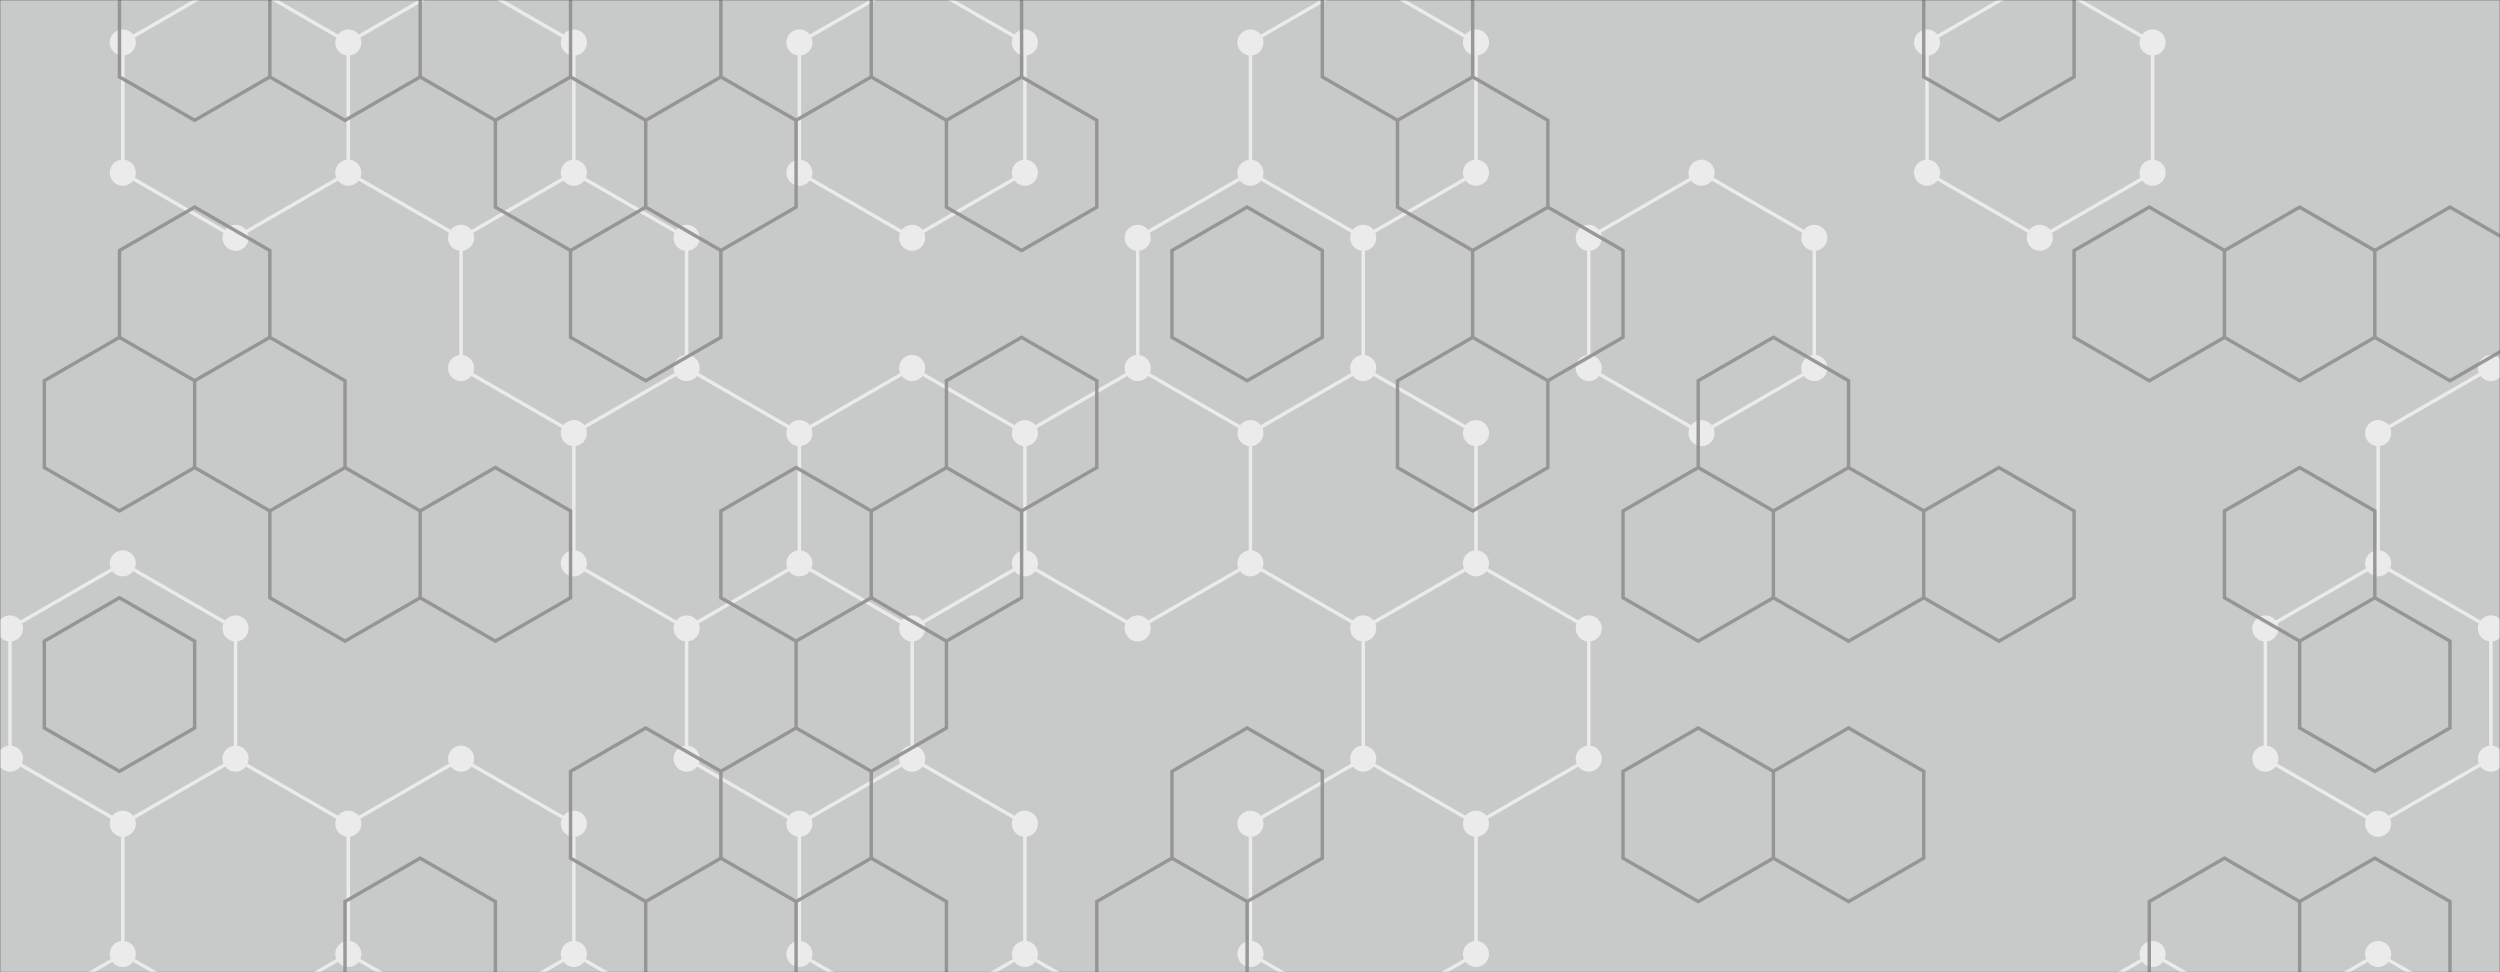 <svg
  xmlns="http://www.w3.org/2000/svg"
  version="1.1"
  xmlns:xlink="http://www.w3.org/1999/xlink"
  xmlns:svgjs="http://svgjs.dev/svgjs"
  width="1440"
  height="560"
  preserveAspectRatio="none"
  viewBox="0 0 1440 560"
>
  <rect x="0" y="0" width="1440" height="560" fill="#333333" stroke="none"/>
  <g mask='url("#SvgjsMask1013")' fill="none">
    <rect
      width="1440"
      height="560"
      x="0"
      y="0"
      fill="rgba(200, 201, 201, 1)"
    ></rect>
    <path
      d="M70.72 324.48L135.68 361.98L135.68 436.98L70.72 474.48L5.77 436.98L5.77 361.98zM5.77 436.98L70.72 474.48L70.72 549.48L5.77 586.98L-59.18 549.48L-59.18 474.48zM70.72 549.48L135.68 586.98L135.68 661.98L70.72 699.48L5.77 661.98L5.77 586.98zM135.68 -13.02L200.63 24.48L200.63 99.48L135.68 136.98L70.72 99.48L70.72 24.48zM135.68 436.98L200.63 474.48L200.63 549.48L135.68 586.98L70.72 549.48L70.72 474.48zM200.63 549.48L265.58 586.98L265.58 661.98L200.63 699.48L135.68 661.98L135.68 586.98zM265.58 -13.02L330.54 24.48L330.54 99.48L265.58 136.98L200.63 99.48L200.63 24.48zM330.54 99.48L395.49 136.98L395.49 211.98L330.54 249.48L265.58 211.98L265.58 136.98zM265.58 436.98L330.54 474.48L330.54 549.48L265.58 586.98L200.63 549.48L200.63 474.48zM330.54 549.48L395.49 586.98L395.49 661.98L330.54 699.48L265.58 661.98L265.58 586.98zM395.49 211.98L460.45 249.48L460.45 324.48L395.49 361.98L330.54 324.48L330.54 249.48zM460.45 324.48L525.4 361.98L525.4 436.98L460.45 474.48L395.49 436.98L395.49 361.98zM525.4 -13.02L590.35 24.48L590.35 99.48L525.4 136.98L460.45 99.48L460.45 24.48zM525.4 211.98L590.35 249.48L590.35 324.48L525.4 361.98L460.45 324.48L460.45 249.48zM525.4 436.98L590.35 474.48L590.35 549.48L525.4 586.98L460.45 549.48L460.45 474.48zM590.35 549.48L655.31 586.98L655.31 661.98L590.35 699.48L525.4 661.98L525.4 586.98zM720.26 99.48L785.22 136.98L785.22 211.98L720.26 249.48L655.31 211.98L655.31 136.98zM655.31 211.98L720.26 249.48L720.26 324.48L655.31 361.98L590.35 324.48L590.35 249.48zM785.21 -13.02L850.17 24.48L850.17 99.48L785.21 136.98L720.26 99.48L720.26 24.48zM785.21 211.98L850.17 249.48L850.17 324.48L785.21 361.98L720.26 324.48L720.26 249.48zM850.17 324.48L915.12 361.98L915.12 436.98L850.17 474.48L785.21 436.98L785.21 361.98zM785.21 436.98L850.17 474.48L850.17 549.48L785.21 586.98L720.26 549.48L720.26 474.48zM980.08 99.48L1045.03 136.98L1045.03 211.98L980.08 249.48L915.12 211.98L915.12 136.98zM1174.94 -13.02L1239.89 24.48L1239.89 99.48L1174.94 136.98L1109.98 99.48L1109.98 24.48zM1239.89 549.48L1304.84 586.98L1304.84 661.98L1239.89 699.48L1174.94 661.98L1174.94 586.98zM1369.8 324.48L1434.75 361.98L1434.75 436.98L1369.8 474.48L1304.85 436.98L1304.85 361.98zM1369.8 549.48L1434.75 586.98L1434.75 661.98L1369.8 699.48L1304.85 661.98L1304.85 586.98zM1434.75 211.98L1499.71 249.48L1499.71 324.48L1434.75 361.98L1369.8 324.48L1369.8 249.48z"
      stroke="rgba(235, 235, 235, 1)"
      stroke-width="2"
    ></path>
    <path
      d="M63.22 324.48 a7.5 7.5 0 1 0 15 0 a7.5 7.5 0 1 0 -15 0zM128.18 361.98 a7.5 7.5 0 1 0 15 0 a7.5 7.5 0 1 0 -15 0zM128.18 436.98 a7.5 7.5 0 1 0 15 0 a7.5 7.5 0 1 0 -15 0zM63.22 474.48 a7.5 7.5 0 1 0 15 0 a7.5 7.5 0 1 0 -15 0zM-1.73 436.98 a7.5 7.5 0 1 0 15 0 a7.5 7.5 0 1 0 -15 0zM-1.73 361.98 a7.5 7.5 0 1 0 15 0 a7.5 7.5 0 1 0 -15 0zM63.22 549.48 a7.5 7.5 0 1 0 15 0 a7.5 7.5 0 1 0 -15 0zM-1.73 586.98 a7.5 7.5 0 1 0 15 0 a7.5 7.5 0 1 0 -15 0zM-66.68 549.48 a7.5 7.5 0 1 0 15 0 a7.5 7.5 0 1 0 -15 0zM-66.68 474.48 a7.5 7.5 0 1 0 15 0 a7.5 7.5 0 1 0 -15 0zM128.18 586.98 a7.5 7.5 0 1 0 15 0 a7.5 7.5 0 1 0 -15 0zM128.18 661.98 a7.5 7.5 0 1 0 15 0 a7.5 7.5 0 1 0 -15 0zM63.22 699.48 a7.5 7.5 0 1 0 15 0 a7.5 7.5 0 1 0 -15 0zM-1.73 661.98 a7.5 7.5 0 1 0 15 0 a7.5 7.5 0 1 0 -15 0zM128.18 -13.02 a7.5 7.5 0 1 0 15 0 a7.5 7.5 0 1 0 -15 0zM193.13 24.48 a7.5 7.5 0 1 0 15 0 a7.5 7.5 0 1 0 -15 0zM193.13 99.48 a7.5 7.5 0 1 0 15 0 a7.5 7.5 0 1 0 -15 0zM128.18 136.98 a7.5 7.5 0 1 0 15 0 a7.5 7.5 0 1 0 -15 0zM63.22 99.48 a7.5 7.5 0 1 0 15 0 a7.5 7.5 0 1 0 -15 0zM63.22 24.48 a7.5 7.5 0 1 0 15 0 a7.5 7.5 0 1 0 -15 0zM193.13 474.48 a7.5 7.5 0 1 0 15 0 a7.5 7.5 0 1 0 -15 0zM193.13 549.48 a7.5 7.5 0 1 0 15 0 a7.5 7.5 0 1 0 -15 0zM258.08 586.98 a7.5 7.5 0 1 0 15 0 a7.5 7.5 0 1 0 -15 0zM258.08 661.98 a7.5 7.5 0 1 0 15 0 a7.5 7.5 0 1 0 -15 0zM193.13 699.48 a7.5 7.5 0 1 0 15 0 a7.5 7.5 0 1 0 -15 0zM258.08 -13.02 a7.5 7.5 0 1 0 15 0 a7.5 7.5 0 1 0 -15 0zM323.04 24.48 a7.5 7.5 0 1 0 15 0 a7.5 7.5 0 1 0 -15 0zM323.04 99.48 a7.5 7.5 0 1 0 15 0 a7.5 7.5 0 1 0 -15 0zM258.08 136.98 a7.5 7.5 0 1 0 15 0 a7.5 7.5 0 1 0 -15 0zM387.99 136.98 a7.5 7.5 0 1 0 15 0 a7.5 7.5 0 1 0 -15 0zM387.99 211.98 a7.5 7.5 0 1 0 15 0 a7.5 7.5 0 1 0 -15 0zM323.04 249.48 a7.5 7.5 0 1 0 15 0 a7.5 7.5 0 1 0 -15 0zM258.08 211.98 a7.5 7.5 0 1 0 15 0 a7.5 7.5 0 1 0 -15 0zM258.08 436.98 a7.5 7.5 0 1 0 15 0 a7.5 7.5 0 1 0 -15 0zM323.04 474.48 a7.5 7.5 0 1 0 15 0 a7.5 7.5 0 1 0 -15 0zM323.04 549.48 a7.5 7.5 0 1 0 15 0 a7.5 7.5 0 1 0 -15 0zM387.99 586.98 a7.5 7.5 0 1 0 15 0 a7.5 7.5 0 1 0 -15 0zM387.99 661.98 a7.5 7.5 0 1 0 15 0 a7.5 7.5 0 1 0 -15 0zM323.04 699.48 a7.5 7.5 0 1 0 15 0 a7.5 7.5 0 1 0 -15 0zM452.95 249.48 a7.5 7.5 0 1 0 15 0 a7.5 7.5 0 1 0 -15 0zM452.95 324.48 a7.5 7.5 0 1 0 15 0 a7.5 7.5 0 1 0 -15 0zM387.99 361.98 a7.5 7.5 0 1 0 15 0 a7.5 7.5 0 1 0 -15 0zM323.04 324.48 a7.5 7.5 0 1 0 15 0 a7.5 7.5 0 1 0 -15 0zM517.9 361.98 a7.5 7.5 0 1 0 15 0 a7.5 7.5 0 1 0 -15 0zM517.9 436.98 a7.5 7.5 0 1 0 15 0 a7.5 7.5 0 1 0 -15 0zM452.95 474.48 a7.5 7.5 0 1 0 15 0 a7.5 7.5 0 1 0 -15 0zM387.99 436.98 a7.5 7.5 0 1 0 15 0 a7.5 7.5 0 1 0 -15 0zM517.9 -13.02 a7.5 7.5 0 1 0 15 0 a7.5 7.5 0 1 0 -15 0zM582.85 24.48 a7.5 7.5 0 1 0 15 0 a7.5 7.5 0 1 0 -15 0zM582.85 99.48 a7.5 7.5 0 1 0 15 0 a7.5 7.5 0 1 0 -15 0zM517.9 136.98 a7.5 7.5 0 1 0 15 0 a7.5 7.5 0 1 0 -15 0zM452.95 99.48 a7.5 7.5 0 1 0 15 0 a7.5 7.5 0 1 0 -15 0zM452.95 24.48 a7.5 7.5 0 1 0 15 0 a7.5 7.5 0 1 0 -15 0zM517.9 211.98 a7.5 7.5 0 1 0 15 0 a7.5 7.5 0 1 0 -15 0zM582.85 249.48 a7.5 7.5 0 1 0 15 0 a7.5 7.5 0 1 0 -15 0zM582.85 324.48 a7.5 7.5 0 1 0 15 0 a7.5 7.5 0 1 0 -15 0zM582.85 474.48 a7.5 7.5 0 1 0 15 0 a7.5 7.5 0 1 0 -15 0zM582.85 549.48 a7.5 7.5 0 1 0 15 0 a7.5 7.5 0 1 0 -15 0zM517.9 586.98 a7.5 7.5 0 1 0 15 0 a7.5 7.5 0 1 0 -15 0zM452.95 549.48 a7.5 7.5 0 1 0 15 0 a7.5 7.5 0 1 0 -15 0zM647.81 586.98 a7.5 7.5 0 1 0 15 0 a7.5 7.5 0 1 0 -15 0zM647.81 661.98 a7.5 7.5 0 1 0 15 0 a7.5 7.5 0 1 0 -15 0zM582.85 699.48 a7.5 7.5 0 1 0 15 0 a7.5 7.5 0 1 0 -15 0zM517.9 661.98 a7.5 7.5 0 1 0 15 0 a7.5 7.5 0 1 0 -15 0zM712.76 99.48 a7.5 7.5 0 1 0 15 0 a7.5 7.5 0 1 0 -15 0zM777.72 136.98 a7.5 7.5 0 1 0 15 0 a7.5 7.5 0 1 0 -15 0zM777.72 211.98 a7.5 7.5 0 1 0 15 0 a7.5 7.5 0 1 0 -15 0zM712.76 249.48 a7.5 7.5 0 1 0 15 0 a7.5 7.5 0 1 0 -15 0zM647.81 211.98 a7.5 7.5 0 1 0 15 0 a7.5 7.5 0 1 0 -15 0zM647.81 136.98 a7.5 7.5 0 1 0 15 0 a7.5 7.5 0 1 0 -15 0zM712.76 324.48 a7.5 7.5 0 1 0 15 0 a7.5 7.5 0 1 0 -15 0zM647.81 361.98 a7.5 7.5 0 1 0 15 0 a7.5 7.5 0 1 0 -15 0zM777.71 -13.02 a7.5 7.5 0 1 0 15 0 a7.5 7.5 0 1 0 -15 0zM842.67 24.48 a7.5 7.5 0 1 0 15 0 a7.5 7.5 0 1 0 -15 0zM842.67 99.48 a7.5 7.5 0 1 0 15 0 a7.5 7.5 0 1 0 -15 0zM777.71 136.98 a7.5 7.5 0 1 0 15 0 a7.5 7.5 0 1 0 -15 0zM712.76 24.48 a7.5 7.5 0 1 0 15 0 a7.5 7.5 0 1 0 -15 0zM777.71 211.98 a7.5 7.5 0 1 0 15 0 a7.5 7.5 0 1 0 -15 0zM842.67 249.48 a7.5 7.5 0 1 0 15 0 a7.5 7.5 0 1 0 -15 0zM842.67 324.48 a7.5 7.5 0 1 0 15 0 a7.5 7.5 0 1 0 -15 0zM777.71 361.98 a7.5 7.5 0 1 0 15 0 a7.5 7.5 0 1 0 -15 0zM907.62 361.98 a7.5 7.5 0 1 0 15 0 a7.5 7.5 0 1 0 -15 0zM907.62 436.98 a7.5 7.5 0 1 0 15 0 a7.5 7.5 0 1 0 -15 0zM842.67 474.48 a7.5 7.5 0 1 0 15 0 a7.5 7.5 0 1 0 -15 0zM777.71 436.98 a7.5 7.5 0 1 0 15 0 a7.5 7.5 0 1 0 -15 0zM842.67 549.48 a7.5 7.5 0 1 0 15 0 a7.5 7.5 0 1 0 -15 0zM777.71 586.98 a7.5 7.5 0 1 0 15 0 a7.5 7.5 0 1 0 -15 0zM712.76 549.48 a7.5 7.5 0 1 0 15 0 a7.5 7.5 0 1 0 -15 0zM712.76 474.48 a7.5 7.5 0 1 0 15 0 a7.5 7.5 0 1 0 -15 0zM972.58 99.48 a7.5 7.5 0 1 0 15 0 a7.5 7.5 0 1 0 -15 0zM1037.53 136.98 a7.5 7.5 0 1 0 15 0 a7.5 7.5 0 1 0 -15 0zM1037.53 211.98 a7.5 7.5 0 1 0 15 0 a7.5 7.5 0 1 0 -15 0zM972.58 249.48 a7.5 7.5 0 1 0 15 0 a7.5 7.5 0 1 0 -15 0zM907.62 211.98 a7.5 7.5 0 1 0 15 0 a7.5 7.5 0 1 0 -15 0zM907.62 136.98 a7.5 7.5 0 1 0 15 0 a7.5 7.5 0 1 0 -15 0zM1167.44 -13.02 a7.5 7.5 0 1 0 15 0 a7.5 7.5 0 1 0 -15 0zM1232.39 24.48 a7.5 7.5 0 1 0 15 0 a7.5 7.5 0 1 0 -15 0zM1232.39 99.48 a7.5 7.5 0 1 0 15 0 a7.5 7.5 0 1 0 -15 0zM1167.44 136.98 a7.5 7.5 0 1 0 15 0 a7.5 7.5 0 1 0 -15 0zM1102.48 99.48 a7.5 7.5 0 1 0 15 0 a7.5 7.5 0 1 0 -15 0zM1102.48 24.48 a7.5 7.5 0 1 0 15 0 a7.5 7.5 0 1 0 -15 0zM1232.39 549.48 a7.5 7.5 0 1 0 15 0 a7.5 7.5 0 1 0 -15 0zM1297.34 586.98 a7.5 7.5 0 1 0 15 0 a7.5 7.5 0 1 0 -15 0zM1297.34 661.98 a7.5 7.5 0 1 0 15 0 a7.5 7.5 0 1 0 -15 0zM1232.39 699.48 a7.5 7.5 0 1 0 15 0 a7.5 7.5 0 1 0 -15 0zM1167.44 661.98 a7.5 7.5 0 1 0 15 0 a7.5 7.5 0 1 0 -15 0zM1167.44 586.98 a7.5 7.5 0 1 0 15 0 a7.5 7.5 0 1 0 -15 0zM1362.3 324.48 a7.5 7.5 0 1 0 15 0 a7.5 7.5 0 1 0 -15 0zM1427.25 361.98 a7.5 7.5 0 1 0 15 0 a7.5 7.5 0 1 0 -15 0zM1427.25 436.98 a7.5 7.5 0 1 0 15 0 a7.5 7.5 0 1 0 -15 0zM1362.3 474.48 a7.5 7.5 0 1 0 15 0 a7.5 7.5 0 1 0 -15 0zM1297.35 436.98 a7.5 7.5 0 1 0 15 0 a7.5 7.5 0 1 0 -15 0zM1297.35 361.98 a7.5 7.5 0 1 0 15 0 a7.5 7.5 0 1 0 -15 0zM1362.3 549.48 a7.5 7.5 0 1 0 15 0 a7.5 7.5 0 1 0 -15 0zM1427.25 586.98 a7.5 7.5 0 1 0 15 0 a7.5 7.5 0 1 0 -15 0zM1427.25 661.98 a7.5 7.5 0 1 0 15 0 a7.5 7.5 0 1 0 -15 0zM1362.3 699.48 a7.5 7.5 0 1 0 15 0 a7.5 7.5 0 1 0 -15 0zM1297.35 661.98 a7.5 7.5 0 1 0 15 0 a7.5 7.5 0 1 0 -15 0zM1297.35 586.98 a7.5 7.5 0 1 0 15 0 a7.5 7.5 0 1 0 -15 0zM1427.25 211.98 a7.5 7.5 0 1 0 15 0 a7.5 7.5 0 1 0 -15 0zM1492.21 249.48 a7.5 7.5 0 1 0 15 0 a7.5 7.5 0 1 0 -15 0zM1492.21 324.48 a7.5 7.5 0 1 0 15 0 a7.5 7.5 0 1 0 -15 0zM1362.3 249.48 a7.5 7.5 0 1 0 15 0 a7.5 7.5 0 1 0 -15 0z"
      fill="rgba(235, 235, 235, 1)"
    ></path>
    <path
      d="M68.81 194.3L112.12 219.3L112.12 269.3L68.81 294.3L25.51 269.3L25.51 219.3zM68.81 344.3L112.12 369.3L112.12 419.3L68.81 444.3L25.51 419.3L25.51 369.3zM112.12 -30.7L155.42 -5.7L155.42 44.3L112.12 69.3L68.81 44.3L68.81 -5.7zM112.12 119.3L155.42 144.3L155.42 194.3L112.12 219.3L68.81 194.3L68.81 144.3zM155.42 194.3L198.72 219.3L198.72 269.3L155.42 294.3L112.12 269.3L112.12 219.3zM198.72 -30.7L242.02 -5.7L242.02 44.3L198.72 69.3L155.42 44.3L155.42 -5.7zM198.72 269.3L242.02 294.3L242.02 344.3L198.72 369.3L155.42 344.3L155.42 294.3zM242.02 494.3L285.32 519.3L285.32 569.3L242.02 594.3L198.72 569.3L198.72 519.3zM285.32 -30.7L328.63 -5.7L328.63 44.3L285.32 69.3L242.02 44.3L242.02 -5.7zM328.63 44.3L371.93 69.3L371.93 119.3L328.63 144.3L285.32 119.3L285.32 69.3zM285.32 269.3L328.63 294.3L328.63 344.3L285.32 369.3L242.02 344.3L242.02 294.3zM415.23 44.3L458.54 69.3L458.54 119.3L415.23 144.3L371.93 119.3L371.93 69.3zM371.93 119.3L415.23 144.3L415.23 194.3L371.93 219.3L328.63 194.3L328.63 144.3zM371.93 419.3L415.23 444.3L415.23 494.3L371.93 519.3L328.63 494.3L328.63 444.3zM415.23 494.3L458.54 519.3L458.54 569.3L415.23 594.3L371.93 569.3L371.93 519.3zM458.54 -30.7L501.84 -5.7L501.84 44.3L458.54 69.3L415.23 44.3L415.23 -5.7zM458.54 269.3L501.84 294.3L501.84 344.3L458.54 369.3L415.23 344.3L415.23 294.3zM501.84 344.3L545.14 369.3L545.14 419.3L501.84 444.3L458.54 419.3L458.54 369.3zM458.54 419.3L501.84 444.3L501.84 494.3L458.54 519.3L415.23 494.3L415.23 444.3zM501.84 494.3L545.14 519.3L545.14 569.3L501.84 594.3L458.54 569.3L458.54 519.3zM545.14 -30.7L588.44 -5.7L588.44 44.3L545.14 69.3L501.84 44.3L501.84 -5.7zM588.44 44.3L631.75 69.3L631.75 119.3L588.44 144.3L545.14 119.3L545.14 69.3zM588.44 194.3L631.75 219.3L631.75 269.3L588.44 294.3L545.14 269.3L545.14 219.3zM545.14 269.3L588.44 294.3L588.44 344.3L545.14 369.3L501.84 344.3L501.84 294.3zM675.05 494.3L718.35 519.3L718.35 569.3L675.05 594.3L631.75 569.3L631.75 519.3zM718.35 119.3L761.65 144.3L761.65 194.3L718.35 219.3L675.05 194.3L675.05 144.3zM718.35 419.3L761.65 444.3L761.65 494.3L718.35 519.3L675.05 494.3L675.05 444.3zM804.96 -30.7L848.26 -5.7L848.26 44.3L804.96 69.3L761.65 44.3L761.65 -5.7zM848.26 44.3L891.56 69.3L891.56 119.3L848.26 144.3L804.96 119.3L804.96 69.3zM848.26 194.3L891.56 219.3L891.56 269.3L848.26 294.3L804.96 269.3L804.96 219.3zM891.56 119.3L934.86 144.3L934.86 194.3L891.56 219.3L848.26 194.3L848.26 144.3zM1021.47 194.3L1064.77 219.3L1064.77 269.3L1021.47 294.3L978.17 269.3L978.17 219.3zM978.17 269.3L1021.47 294.3L1021.47 344.3L978.17 369.3L934.86 344.3L934.86 294.3zM978.17 419.3L1021.47 444.3L1021.47 494.3L978.17 519.3L934.86 494.3L934.86 444.3zM1064.77 269.3L1108.07 294.3L1108.07 344.3L1064.77 369.3L1021.47 344.3L1021.47 294.3zM1064.77 419.3L1108.07 444.3L1108.07 494.3L1064.77 519.3L1021.47 494.3L1021.47 444.3zM1151.38 -30.7L1194.68 -5.7L1194.68 44.3L1151.38 69.3L1108.07 44.3L1108.07 -5.7zM1151.38 269.3L1194.68 294.3L1194.68 344.3L1151.38 369.3L1108.07 344.3L1108.07 294.3zM1237.98 119.3L1281.28 144.3L1281.28 194.3L1237.98 219.3L1194.68 194.3L1194.68 144.3zM1281.28 494.3L1324.59 519.3L1324.59 569.3L1281.28 594.3L1237.98 569.3L1237.98 519.3zM1324.59 119.3L1367.89 144.3L1367.89 194.3L1324.59 219.3L1281.28 194.3L1281.28 144.3zM1324.59 269.3L1367.89 294.3L1367.89 344.3L1324.59 369.3L1281.28 344.3L1281.28 294.3zM1367.89 344.3L1411.19 369.3L1411.19 419.3L1367.89 444.3L1324.59 419.3L1324.59 369.3zM1367.89 494.3L1411.19 519.3L1411.19 569.3L1367.89 594.3L1324.59 569.3L1324.59 519.3zM1411.19 119.3L1454.49 144.3L1454.49 194.3L1411.19 219.3L1367.89 194.3L1367.89 144.3z"
      stroke="rgba(146, 146, 146, 0.93)"
      stroke-width="2"
    ></path>
  </g>
  <defs>
    <mask id="SvgjsMask1013">
      <rect width="1440" height="560" fill="#ffffff"></rect>
    </mask>
  </defs>
</svg>
